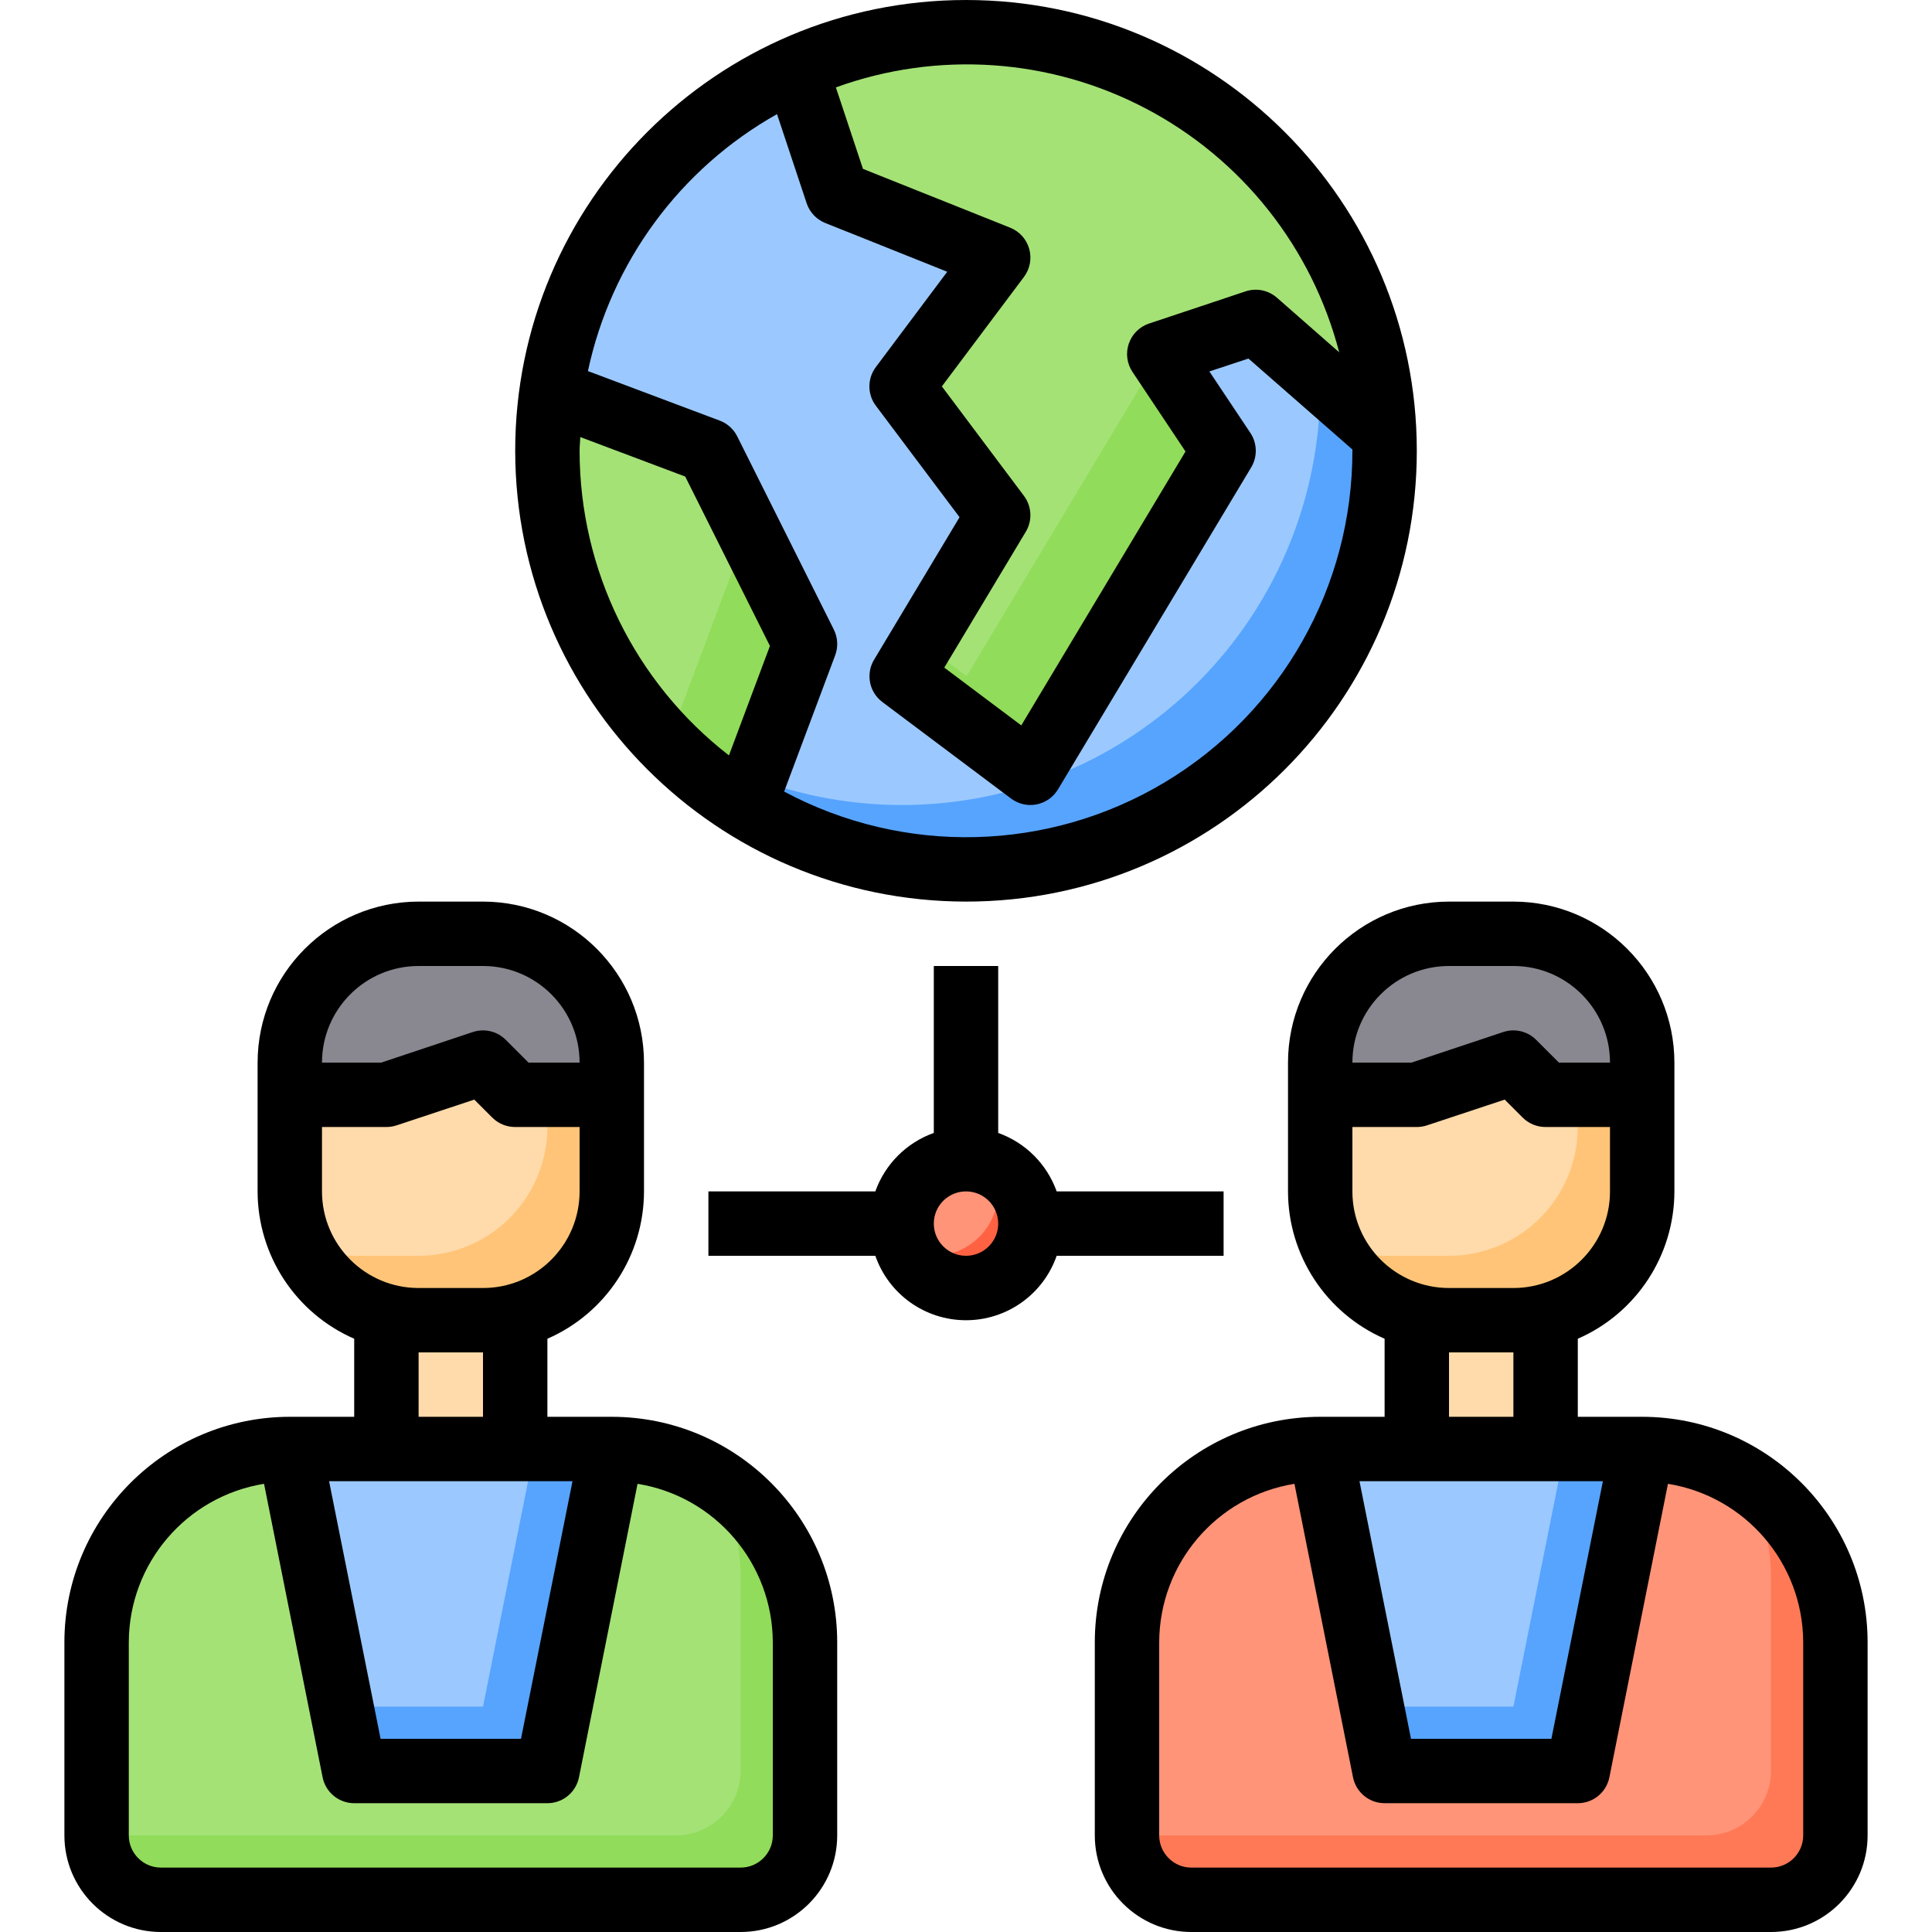 <svg height="480pt" viewBox="-16 0 480 480" width="480pt" xmlns="http://www.w3.org/2000/svg"><path d="m328 112c0 57.438-46.562 104-104 104s-104-46.562-104-104 46.562-104 104-104 104 46.562 104 104zm0 0" fill="#9bc9ff"/><path d="m328 112c.035 44.141-27.816 83.488-69.461 98.129-41.641 14.637-87.988 1.367-115.578-33.09 31.168 25.09 73.977 30.047 110.059 12.75 36.078-17.297 59.02-53.777 58.98-93.789.047-23.676-8.062-46.641-22.961-65.039 24.664 19.66 39.008 49.5 38.961 81.039zm0 0" fill="#57a4ff"/><path d="m327.84 107.922-31.84-27.922-24 8 16 24-48 80-32-24 24-40-24-32 24-32-40-16-10.32-31.039c31.512-14.008 67.914-11.48 97.191 6.738s47.617 49.766 48.969 84.223zm0 0" fill="#a4e276"/><path d="m160 112 24 48-15.039 40.16c-30.48-18.93-49-52.281-48.961-88.16-.02-4.898.328-9.793 1.039-14.641zm0 0" fill="#a4e276"/><path d="m272.078 88.16 15.922 23.84-48 80-32-24 5.039-8.32 11.121 8.32zm0 0" fill="#91dc5a"/><path d="m184 160-15.039 40.16c-16.879-10.52-30.398-25.648-38.961-43.602 6.695 7.645 14.484 14.25 23.121 19.602l15.039-40.16-12.879-25.762 4.719 1.762zm0 0" fill="#91dc5a"/><path d="m272.16 88-.082.16-.078-.16zm0 0" fill="#c0ab91"/><g fill="#ffdaaa"><path d="m80 320h32v48h-32zm0 0"/><path d="m392 264v32c-.004 14.684-9.996 27.48-24.238 31.039-2.539.645-5.145.969-7.762.961h-16c-2.617.008-5.223-.316-7.762-.961-14.242-3.559-24.234-16.355-24.238-31.039v-32c0-17.672 14.328-32 32-32h16c17.672 0 32 14.328 32 32zm0 0"/><path d="m136 264v32c-.004 14.684-9.996 27.48-24.238 31.039-2.539.645-5.145.969-7.762.961h-16c-2.617.008-5.223-.316-7.762-.961-14.242-3.559-24.234-16.355-24.238-31.039v-32c0-17.672 14.328-32 32-32h16c17.672 0 32 14.328 32 32zm0 0"/></g><path d="m136 264v32c-.004 14.684-9.996 27.48-24.238 31.039-2.539.645-5.145.969-7.762.961h-16c-2.617.008-5.223-.316-7.762-.961-9.512-2.371-17.414-8.977-21.438-17.918 4.141 1.902 8.645 2.887 13.199 2.879h16c2.617.008 5.223-.316 7.762-.961 14.242-3.559 24.234-16.355 24.238-31.039v-32c-.004-4.531-.984-9.004-2.879-13.121 11.484 5.137 18.879 16.543 18.879 29.121zm0 0" fill="#ffc477"/><path d="m240 304c0 8.836-7.164 16-16 16s-16-7.164-16-16 7.164-16 16-16 16 7.164 16 16zm0 0" fill="#ff9478"/><path d="m240 304c-.035 7.516-5.293 13.992-12.641 15.57-7.348 1.578-14.805-2.172-17.918-9.012 2.051.969 4.293 1.461 6.559 1.441 8.824-.027 15.973-7.176 16-16 .02-2.266-.473-4.508-1.441-6.559 5.734 2.574 9.43 8.273 9.441 14.559zm0 0" fill="#ff6243"/><path d="m392 272v24c-.004 14.684-9.996 27.48-24.238 31.039-2.539.645-5.145.969-7.762.961h-16c-2.617.008-5.223-.316-7.762-.961-14.242-3.559-24.234-16.355-24.238-31.039v-24h24l24-8 8 8zm0 0" fill="#ffdaaa"/><path d="m392 264v8h-24l-8-8-24 8h-24v-8c0-17.672 14.328-32 32-32h16c17.672 0 32 14.328 32 32zm0 0" fill="#d9ccbc"/><path d="m392 272v24c-.004 14.684-9.996 27.48-24.238 31.039-2.539.645-5.145.969-7.762.961h-16c-2.617.008-5.223-.316-7.762-.961-14.242-3.559-24.234-16.355-24.238-31.039v-24h24l24-8 8 8zm0 0" fill="#ffdaaa"/><path d="m392 264v8h-24l-8-8-24 8h-24v-8c0-17.672 14.328-32 32-32h16c17.672 0 32 14.328 32 32zm0 0" fill="#d9ccbc"/><path d="m392 272v24c-.004 14.684-9.996 27.48-24.238 31.039-2.539.645-5.145.969-7.762.961h-16c-2.617.008-5.223-.316-7.762-.961-14.242-3.559-24.234-16.355-24.238-31.039v-24h24l24-8 8 8zm0 0" fill="#ffdaaa"/><path d="m392 264v8h-24l-8-8-24 8h-24v-8c0-17.672 14.328-32 32-32h16c17.672 0 32 14.328 32 32zm0 0" fill="#d9ccbc"/><path d="m392 272v24c-.004 14.684-9.996 27.48-24.238 31.039-2.539.645-5.145.969-7.762.961h-16c-2.617.008-5.223-.316-7.762-.961-14.242-3.559-24.234-16.355-24.238-31.039v-24h24l24-8 8 8zm0 0" fill="#ffdaaa"/><path d="m392 264v8h-24l-8-8-24 8h-24v-8c0-17.672 14.328-32 32-32h16c17.672 0 32 14.328 32 32zm0 0" fill="#d9ccbc"/><path d="m392 272v24c-.004 14.684-9.996 27.48-24.238 31.039-2.539.645-5.145.969-7.762.961h-16c-2.617.008-5.223-.316-7.762-.961-14.242-3.559-24.234-16.355-24.238-31.039v-24h24l24-8 8 8zm0 0" fill="#ffdaaa"/><path d="m392 264v8h-24l-8-8-24 8h-24v-8c0-17.672 14.328-32 32-32h16c17.672 0 32 14.328 32 32zm0 0" fill="#d9ccbc"/><path d="m392 272v24c-.004 14.684-9.996 27.48-24.238 31.039-2.539.645-5.145.969-7.762.961h-16c-2.617.008-5.223-.316-7.762-.961-14.242-3.559-24.234-16.355-24.238-31.039v-24h24l24-8 8 8zm0 0" fill="#ffdaaa"/><path d="m392 264v8h-24l-8-8-24 8h-24v-8c0-17.672 14.328-32 32-32h16c17.672 0 32 14.328 32 32zm0 0" fill="#d9ccbc"/><path d="m368 328v32h-32v-32l.238-.961c2.539.645 5.145.969 7.762.961h16c2.617.008 5.223-.316 7.762-.961zm0 0" fill="#ffdaaa"/><path d="m440 408v48c-.027 8.824-7.176 15.973-16 16h-144c-8.824-.027-15.973-7.176-16-16v-48c0-26.508 21.492-48 48-48l16 80h48l16-80c26.508 0 48 21.492 48 48zm0 0" fill="#ff9478"/><path d="m392 360-16 80h-48l-16-80zm0 0" fill="#9bc9ff"/><path d="m184 408v48c-.027 8.824-7.176 15.973-16 16h-144c-8.824-.027-15.973-7.176-16-16v-48c0-26.508 21.492-48 48-48h80c26.508 0 48 21.492 48 48zm0 0" fill="#a4e276"/><path d="m184 408v48c-.027 8.824-7.176 15.973-16 16h-144c-8.824-.027-15.973-7.176-16-16h144c8.824-.027 15.973-7.176 16-16v-48c.027-8.812-2.414-17.457-7.039-24.961 14.32 8.68 23.062 24.215 23.039 40.961zm0 0" fill="#91dc5a"/><path d="m136 264v8h-24l-8-8-24 8h-24v-8c0-17.672 14.328-32 32-32h16c17.672 0 32 14.328 32 32zm0 0" fill="#898890"/><path d="m136 360-16 80h-48l-16-80zm0 0" fill="#9bc9ff"/><path d="m136 360-16 80h-48l-3.199-16h35.199l12.801-64zm0 0" fill="#57a4ff"/><path d="m392 264v32c-.004 14.684-9.996 27.48-24.238 31.039-2.539.645-5.145.969-7.762.961h-16c-2.617.008-5.223-.316-7.762-.961-9.512-2.371-17.414-8.977-21.438-17.918 4.141 1.902 8.645 2.887 13.199 2.879h16c2.617.008 5.223-.316 7.762-.961 14.242-3.559 24.234-16.355 24.238-31.039v-32c-.004-4.531-.984-9.004-2.879-13.121 11.484 5.137 18.879 16.543 18.879 29.121zm0 0" fill="#ffc477"/><path d="m440 408v48c-.027 8.824-7.176 15.973-16 16h-144c-8.824-.027-15.973-7.176-16-16h144c8.824-.027 15.973-7.176 16-16v-48c.027-8.812-2.414-17.457-7.039-24.961 14.32 8.68 23.062 24.215 23.039 40.961zm0 0" fill="#ff7956"/><path d="m392 360-16 80h-48l-3.199-16h35.199l12.801-64zm0 0" fill="#57a4ff"/><path d="m392 264v8h-24l-8-8-24 8h-24v-8c0-17.672 14.328-32 32-32h16c17.672 0 32 14.328 32 32zm0 0" fill="#898890"/><path d="m136 352h-16v-19.391c14.559-6.355 23.98-20.723 24-36.609v-32c-.027-22.082-17.918-39.973-40-40h-16c-22.082.027-39.973 17.918-40 40v32c.02 15.887 9.441 30.254 24 36.609v19.391h-16c-30.914.035-55.965 25.086-56 56v48c0 13.254 10.746 24 24 24h144c13.254 0 24-10.746 24-24v-48c-.035-30.914-25.086-55.965-56-56zm-48-112h16c13.254 0 24 10.746 24 24h-12.688l-5.656-5.656c-2.141-2.141-5.309-2.891-8.184-1.938l-22.77 7.594h-14.703c0-13.254 10.746-24 24-24zm-24 56v-16h16c.859 0 1.711-.137 2.527-.406l19.312-6.402 4.504 4.504c1.508 1.488 3.539 2.316 5.656 2.305h16v16c0 13.254-10.746 24-24 24h-16c-13.254 0-24-10.746-24-24zm24 40h16v16h-16zm38.238 32-12.797 64h-34.883l-12.797-64zm49.762 88c0 4.418-3.582 8-8 8h-144c-4.418 0-8-3.582-8-8v-48c.066-19.57 14.281-36.223 33.602-39.352l14.559 72.953c.762 3.723 4.039 6.398 7.84 6.398h48c3.801 0 7.078-2.676 7.84-6.398l14.559-72.953c19.32 3.129 33.535 19.781 33.602 39.352zm0 0"/><path d="m392 352h-16v-19.391c14.559-6.355 23.98-20.723 24-36.609v-32c-.027-22.082-17.918-39.973-40-40h-16c-22.082.027-39.973 17.918-40 40v32c.02 15.887 9.441 30.254 24 36.609v19.391h-16c-30.914.035-55.965 25.086-56 56v48c0 13.254 10.746 24 24 24h144c13.254 0 24-10.746 24-24v-48c-.035-30.914-25.086-55.965-56-56zm-48-112h16c13.254 0 24 10.746 24 24h-12.688l-5.656-5.656c-2.141-2.141-5.309-2.891-8.184-1.938l-22.77 7.594h-14.703c0-13.254 10.746-24 24-24zm-24 56v-16h16c.859 0 1.711-.137 2.527-.406l19.312-6.402 4.504 4.504c1.508 1.488 3.539 2.316 5.656 2.305h16v16c0 13.254-10.746 24-24 24h-16c-13.254 0-24-10.746-24-24zm24 40h16v16h-16zm38.238 32-12.797 64h-34.883l-12.797-64zm49.762 88c0 4.418-3.582 8-8 8h-144c-4.418 0-8-3.582-8-8v-48c.066-19.57 14.281-36.223 33.602-39.352l14.559 72.953c.762 3.723 4.039 6.398 7.84 6.398h48c3.801 0 7.078-2.676 7.84-6.398l14.559-72.953c19.32 3.129 33.535 19.781 33.602 39.352zm0 0"/><path d="m224 224c61.855 0 112-50.145 112-112s-50.145-112-112-112-112 50.145-112 112c.066 61.828 50.172 111.934 112 112zm92.719-136.473-15.445-13.543c-2.133-1.883-5.102-2.492-7.801-1.602l-24 8c-2.359.793-4.215 2.633-5.023 4.984-.809 2.352-.477 4.945.895 7.016l13.191 19.785-40.801 68.055-19.133-14.352 20.285-33.809c1.645-2.781 1.449-6.277-.488-8.863l-20.398-27.199 20.398-27.199c1.496-1.992 1.98-4.566 1.309-6.961-.672-2.398-2.418-4.348-4.73-5.273l-36.578-14.613-6.727-20.242c25.285-9.164 53.266-7.246 77.066 5.281 23.801 12.527 41.219 34.504 47.98 60.535zm-139.68-59.199 7.367 22.16c.742 2.238 2.43 4.035 4.617 4.91l30.312 12.121-17.734 23.68c-2.137 2.844-2.137 6.758 0 9.602l20.797 27.695-21.223 35.383c-2.121 3.508-1.246 8.051 2.023 10.52l32 24c1.387 1.039 3.07 1.602 4.801 1.602.516 0 1.031-.051 1.535-.152 2.223-.434 4.156-1.789 5.32-3.727l48-80c1.594-2.652 1.516-5.988-.199-8.562l-10.191-15.277 9.711-3.203 25.824 22.594v.328c.027 33.73-17.668 65-46.598 82.348-28.93 17.344-64.844 18.223-94.586 2.309l12.68-33.848c.785-2.086.664-4.406-.336-6.402l-24-48c-.902-1.805-2.453-3.199-4.344-3.91l-32.746-12.305c5.77-27.031 22.875-50.285 46.969-63.832zm-48.863 80.258 26.07 9.812 21.043 42.082-10.184 27.199c-23.398-18.137-37.094-46.074-37.105-75.68 0-1.152.137-2.273.176-3.414zm0 0"/><path d="m288 312v-16h-41.473c-2.418-6.777-7.75-12.109-14.527-14.527v-41.473h-16v41.473c-6.777 2.418-12.109 7.75-14.527 14.527h-41.473v16h41.473c3.34 9.586 12.379 16.008 22.527 16.008s19.188-6.422 22.527-16.008zm-64 0c-4.418 0-8-3.582-8-8s3.582-8 8-8 8 3.582 8 8-3.582 8-8 8zm0 0"/></svg>